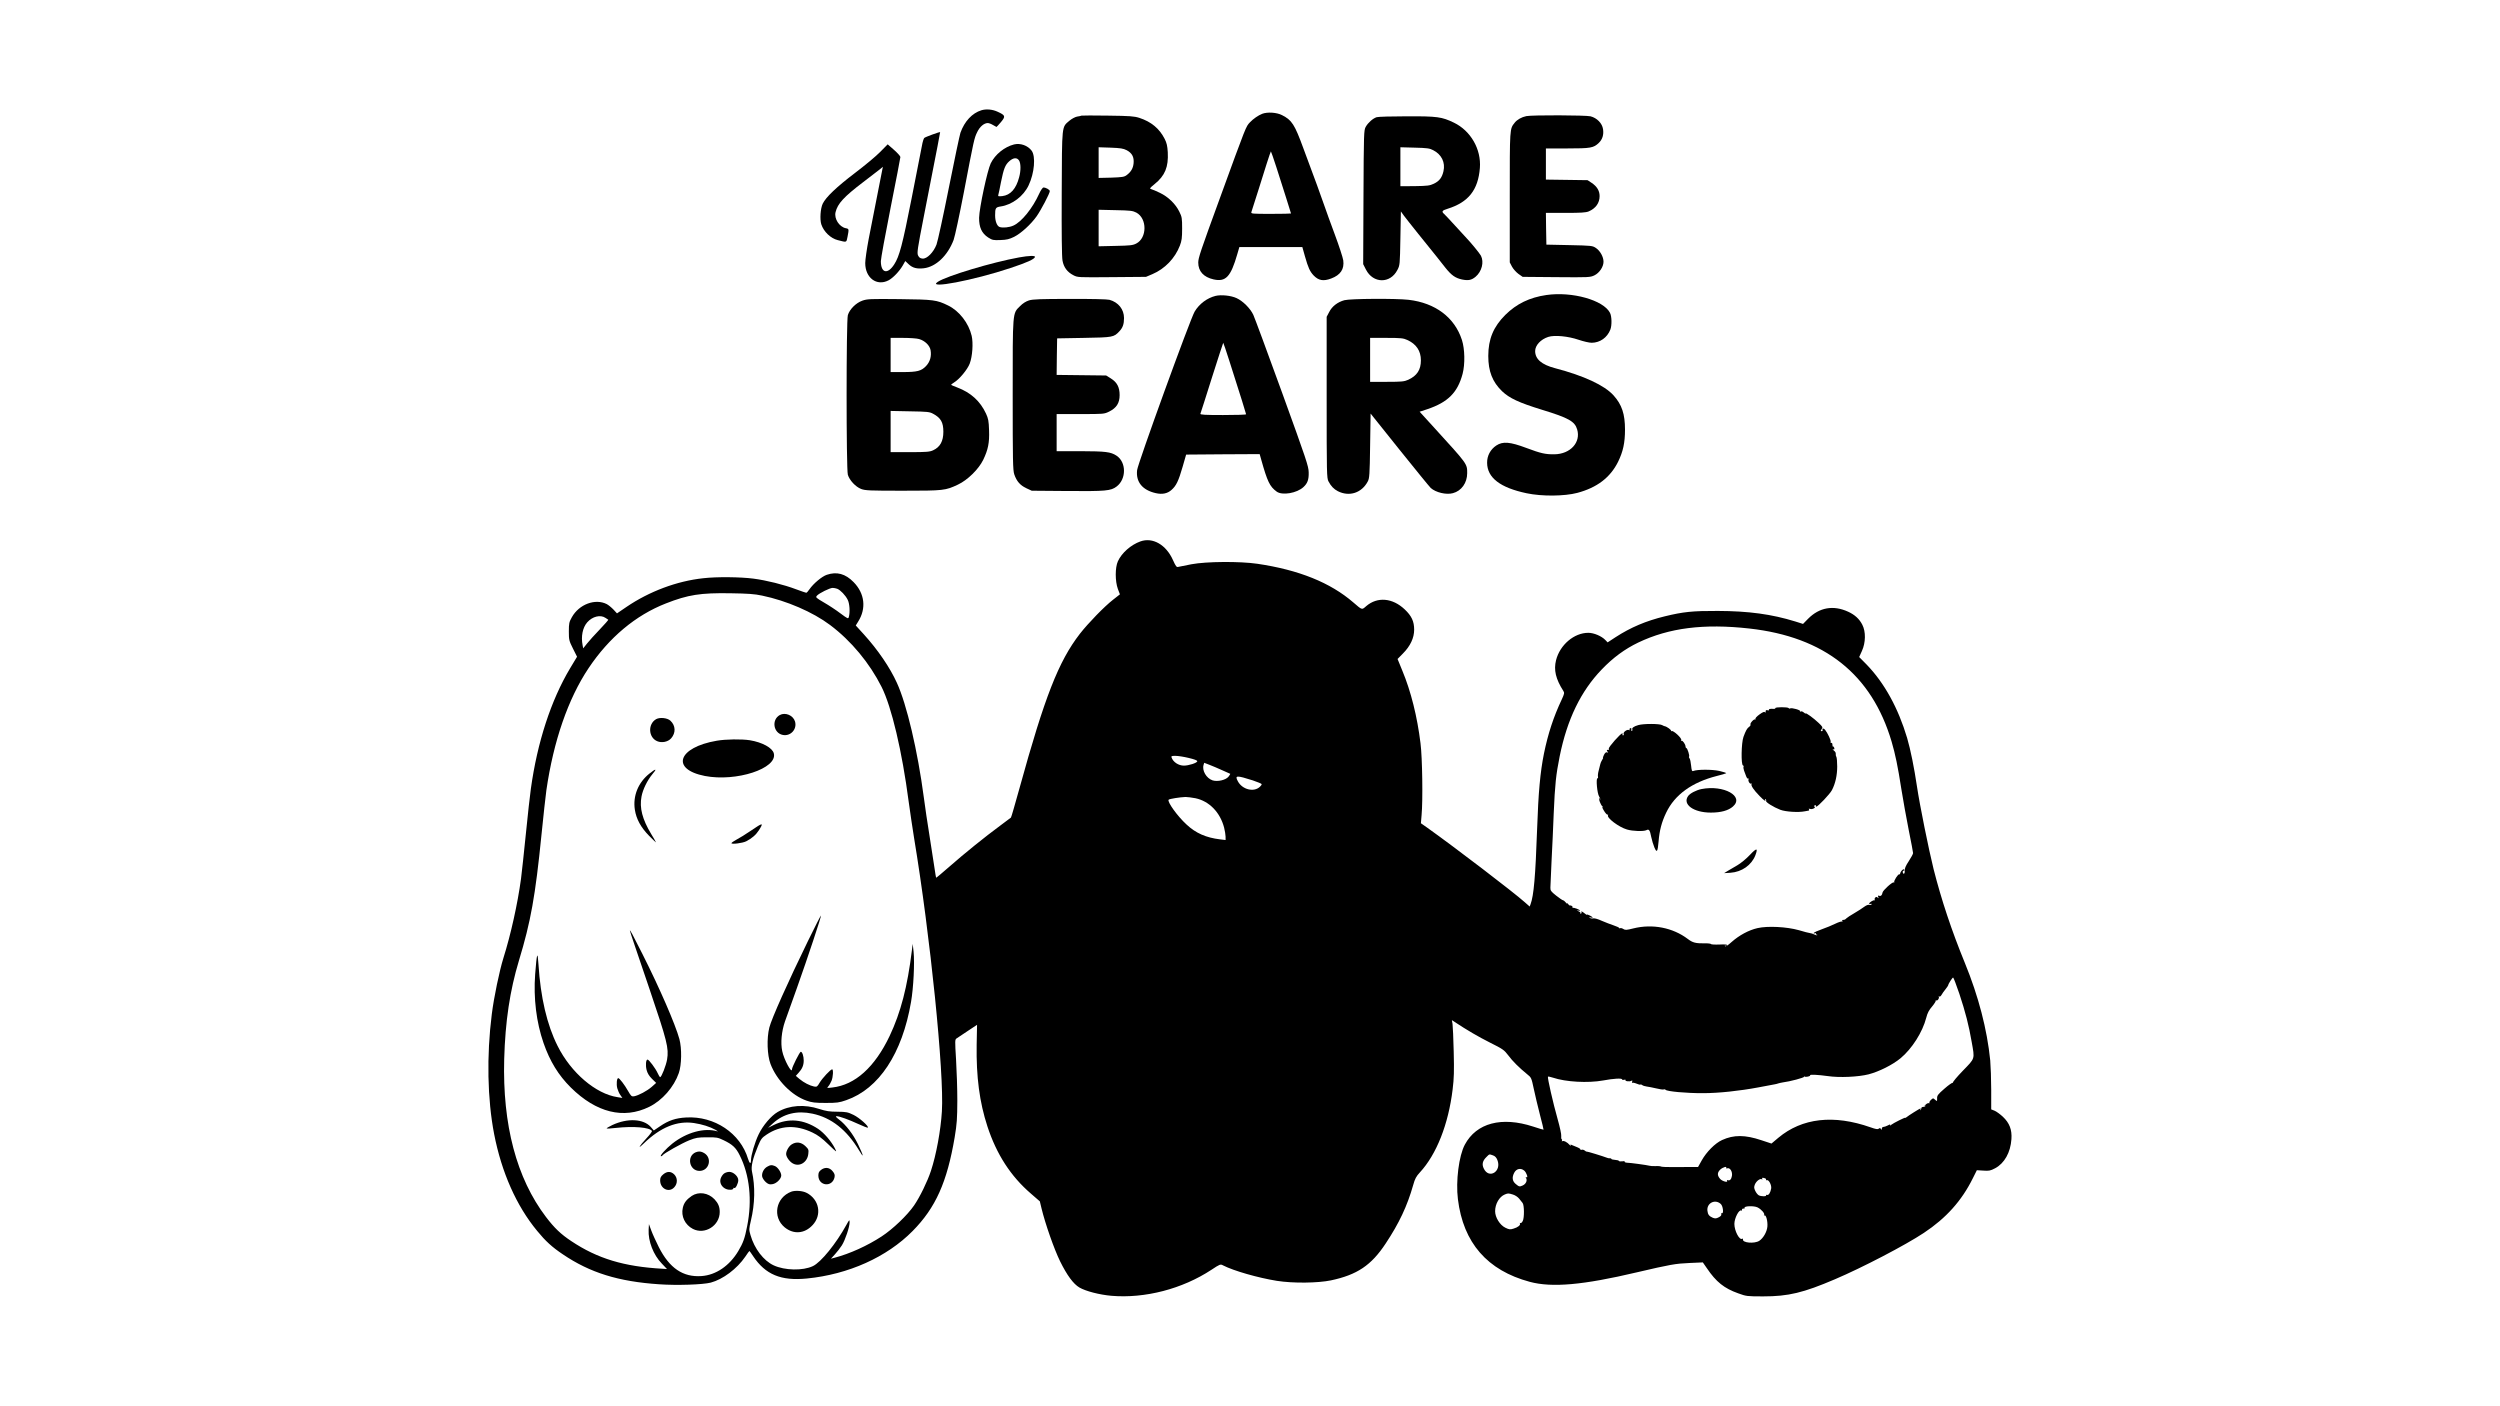 <?xml version="1.0" standalone="no"?>
<!DOCTYPE svg PUBLIC "-//W3C//DTD SVG 20010904//EN"
 "http://www.w3.org/TR/2001/REC-SVG-20010904/DTD/svg10.dtd">
<svg version="1.0" xmlns="http://www.w3.org/2000/svg"
 width="2560pt" height="1440pt" viewBox="0 0 2560 1440"
 preserveAspectRatio="xMidYMid meet">
<g transform="translate(0,1440) scale(0.1,-0.1)"
fill="#000000" stroke="none">
<path d="M10050 13271 c-95 -29 -173 -113 -215 -230 -8 -24 -62 -278 -119
-565 -57 -287 -114 -548 -126 -580 -31 -81 -98 -148 -143 -144 -24 2 -35 10
-46 32 -12 26 -7 63 59 400 150 765 168 861 167 863 -5 4 -154 -50 -163 -60
-6 -7 -17 -41 -23 -77 -7 -36 -54 -279 -106 -541 -94 -477 -125 -594 -178
-676 -68 -106 -137 -90 -137 33 0 24 45 271 100 548 55 276 100 510 100 518 0
9 -29 41 -65 73 l-65 57 -78 -79 c-42 -43 -159 -140 -258 -215 -188 -143 -296
-246 -329 -313 -24 -50 -31 -160 -15 -212 25 -76 96 -144 169 -162 95 -24 87
-27 100 36 15 77 15 80 -18 86 -67 14 -121 97 -105 164 21 88 86 158 283 308
75 57 151 116 169 130 l33 27 -5 -23 c-6 -26 -83 -419 -141 -718 -19 -101 -35
-211 -35 -245 0 -152 118 -239 238 -177 46 24 111 92 146 152 l26 46 35 -33
c40 -38 84 -49 155 -41 124 15 244 129 305 290 13 35 60 255 105 488 103 540
106 554 137 617 26 55 70 92 108 92 11 0 35 -9 53 -20 18 -11 34 -20 36 -20 2
0 23 23 46 50 49 59 46 69 -35 106 -51 24 -116 30 -165 15z"/>
<path d="M12926 13235 c-41 -16 -92 -51 -127 -88 -41 -44 -35 -28 -304 -767
-205 -561 -224 -619 -225 -668 0 -90 55 -150 157 -173 125 -28 176 26 243 259
l21 72 322 0 323 0 27 -96 c33 -116 50 -153 88 -194 51 -53 100 -62 180 -32
96 36 136 96 124 186 -4 28 -43 148 -87 266 -44 118 -88 240 -98 270 -10 30
-48 136 -84 235 -37 99 -99 268 -139 375 -90 246 -118 290 -219 341 -54 28
-149 34 -202 14z m144 -547 c28 -90 74 -232 101 -317 27 -84 49 -155 49 -157
0 -2 -93 -4 -206 -4 -191 0 -205 1 -200 18 34 106 123 385 155 490 23 72 43
132 45 132 2 0 27 -73 56 -162z"/>
<path d="M11075 13216 c-5 -3 -26 -7 -46 -10 -20 -4 -54 -22 -78 -42 -80 -69
-76 -31 -79 -742 -2 -412 1 -653 8 -690 12 -69 49 -118 111 -150 44 -23 46
-23 394 -20 l350 3 66 28 c127 54 231 162 281 292 19 50 23 79 23 175 0 106
-2 119 -29 173 -38 78 -114 152 -198 192 -37 18 -77 35 -89 38 -20 5 -17 10
33 51 108 87 144 176 136 327 -4 66 -11 96 -32 137 -54 106 -137 175 -259 215
-54 17 -94 20 -322 23 -143 2 -264 2 -270 0z m462 -354 c55 -29 77 -70 71
-134 -5 -52 -27 -89 -72 -122 -24 -18 -45 -21 -157 -25 l-129 -3 0 157 0 157
123 -4 c100 -4 129 -8 164 -26z m99 -639 c112 -60 111 -260 -1 -317 -35 -18
-62 -21 -212 -24 l-173 -4 0 187 0 187 173 -4 c153 -3 176 -6 213 -25z"/>
<path d="M15630 13211 c-49 -10 -95 -36 -120 -68 -51 -65 -50 -49 -50 -763 l0
-667 23 -44 c13 -24 43 -57 66 -74 l43 -30 345 -3 c335 -3 346 -2 389 18 52
25 94 88 94 140 0 49 -34 111 -77 140 -36 24 -41 25 -272 30 l-236 5 -3 163
-2 162 200 0 c158 0 208 3 238 15 72 31 112 86 112 157 0 54 -27 99 -81 135
l-42 28 -214 3 -213 3 0 160 0 159 220 0 c239 0 268 5 322 57 37 35 52 84 43
141 -9 60 -62 114 -128 131 -50 12 -596 14 -657 2z"/>
<path d="M14097 13200 c-38 -12 -88 -56 -112 -99 -19 -35 -20 -58 -23 -721
l-3 -685 28 -55 c73 -144 249 -147 322 -5 26 49 26 54 31 325 l5 275 30 -42
c17 -22 82 -106 146 -185 175 -217 230 -285 281 -351 61 -76 100 -104 169
-119 65 -13 97 -7 139 28 64 54 88 150 55 215 -14 26 -103 135 -158 192 -12
13 -62 67 -112 122 -49 54 -98 106 -107 114 -29 25 -21 36 35 53 214 67 313
192 331 418 15 192 -94 381 -266 464 -125 60 -169 66 -483 65 -154 0 -292 -4
-308 -9z m579 -338 c86 -44 126 -126 105 -216 -15 -65 -42 -100 -98 -127 -42
-20 -64 -23 -195 -25 l-148 -1 0 199 0 200 148 -4 c126 -3 153 -7 188 -26z"/>
<path d="M10384 12921 c-98 -25 -194 -102 -239 -194 -35 -73 -117 -457 -119
-557 -1 -98 27 -159 93 -202 43 -27 52 -29 126 -26 65 2 91 9 140 33 71 36
171 127 230 210 45 64 135 235 135 258 0 14 -40 37 -65 37 -8 0 -28 -28 -44
-64 -67 -148 -180 -289 -264 -326 -41 -19 -110 -26 -142 -14 -26 10 -45 59
-45 118 0 76 5 84 58 92 116 17 233 105 285 216 60 126 74 297 31 355 -40 53
-115 80 -180 64z m50 -163 c20 -28 21 -105 2 -173 -31 -119 -89 -183 -172
-193 -42 -4 -46 -3 -41 14 3 10 16 69 27 129 28 138 43 177 86 215 41 36 77
39 98 8z"/>
<path d="M10435 11764 c-272 -49 -740 -189 -832 -250 -118 -77 366 15 746 142
168 56 241 89 249 112 5 16 -58 15 -163 -4z"/>
<path d="M15835 11379 c-172 -25 -306 -90 -421 -204 -121 -121 -174 -247 -174
-420 0 -158 43 -266 141 -361 76 -72 172 -117 409 -190 272 -83 336 -119 360
-201 40 -133 -70 -253 -233 -255 -92 -1 -138 9 -287 65 -168 63 -241 69 -308
25 -60 -40 -95 -105 -94 -177 1 -153 134 -255 405 -312 156 -33 387 -31 519 4
202 54 337 157 417 318 51 104 71 194 71 329 0 161 -32 256 -117 351 -94 104
-303 201 -600 279 -137 36 -203 93 -203 175 0 59 57 120 134 145 64 21 205 7
310 -29 50 -17 110 -31 135 -31 86 1 159 53 191 135 17 43 15 137 -4 172 -67
130 -388 220 -651 182z"/>
<path d="M12447 11370 c-87 -22 -167 -82 -214 -161 -44 -73 -581 -1553 -589
-1623 -14 -121 54 -205 192 -236 66 -15 119 -4 160 33 48 42 72 91 114 237
l36 125 377 3 376 2 16 -57 c63 -224 87 -275 158 -327 57 -42 208 -16 275 47
41 38 55 76 53 150 -1 63 -23 127 -272 815 -149 411 -282 770 -295 798 -31 66
-106 141 -171 171 -58 27 -158 37 -216 23z m142 -667 c116 -363 171 -538 171
-545 0 -5 -106 -8 -236 -8 -185 0 -235 3 -232 13 3 6 56 173 118 370 62 196
115 357 116 357 2 0 30 -84 63 -187z"/>
<path d="M8830 11321 c-65 -23 -130 -88 -148 -148 -17 -57 -17 -1578 0 -1635
17 -56 79 -123 136 -145 43 -16 83 -18 427 -18 420 0 436 2 565 63 98 46 211
157 258 253 50 104 65 176 60 303 -3 95 -8 120 -31 170 -59 128 -156 216 -294
268 -35 13 -63 25 -63 28 0 3 13 13 29 23 54 32 138 133 161 194 28 74 37 210
20 284 -31 131 -128 256 -242 311 -117 57 -146 61 -498 65 -301 3 -329 2 -380
-16z m582 -393 c59 -17 108 -65 117 -113 11 -63 -5 -120 -47 -164 -48 -50 -89
-61 -239 -61 l-123 0 0 175 0 175 126 0 c70 0 144 -5 166 -12z m143 -765 c79
-42 105 -88 105 -184 0 -97 -33 -157 -105 -190 -34 -16 -67 -19 -237 -19
l-198 0 0 211 0 211 198 -4 c178 -3 201 -5 237 -25z"/>
<path d="M10537 11324 c-31 -10 -64 -30 -92 -59 -78 -77 -75 -46 -75 -911 0
-674 2 -769 16 -811 24 -71 60 -112 123 -142 l56 -26 363 -3 c395 -3 447 1
506 46 101 76 101 249 -1 316 -60 39 -111 45 -370 46 l-243 0 0 190 0 190 243
0 c242 0 243 0 296 26 74 37 106 87 106 168 0 81 -26 131 -90 171 l-48 30
-254 3 -253 3 2 187 3 187 275 5 c299 5 305 7 362 67 35 37 48 73 48 136 0 89
-58 162 -149 187 -21 6 -187 10 -406 9 -297 0 -379 -3 -418 -15z"/>
<path d="M13767 11326 c-70 -19 -127 -63 -156 -121 l-26 -49 0 -826 c0 -786 1
-827 19 -860 25 -48 55 -79 96 -100 117 -59 244 -18 306 100 17 31 20 68 24
365 l5 330 296 -370 c163 -203 307 -380 320 -392 51 -46 159 -72 227 -53 87
23 146 105 146 205 0 97 3 91 -333 460 l-154 169 79 26 c211 71 310 170 361
362 26 98 23 255 -7 347 -75 231 -272 379 -546 411 -131 15 -597 12 -657 -4z
m643 -407 c93 -42 140 -112 140 -209 0 -97 -40 -158 -130 -199 -40 -18 -66
-21 -217 -21 l-173 0 0 225 0 225 168 0 c146 0 173 -3 212 -21z"/>
<path d="M11678 8856 c-98 -35 -192 -118 -231 -204 -29 -64 -29 -203 0 -283
l21 -55 -70 -55 c-89 -69 -255 -240 -340 -349 -219 -283 -361 -648 -618 -1580
-45 -162 -84 -298 -88 -302 -4 -3 -54 -41 -112 -84 -151 -111 -369 -287 -520
-420 -73 -64 -133 -114 -134 -112 -2 2 -8 41 -15 88 -7 47 -30 195 -51 330
-22 135 -49 317 -60 404 -63 477 -175 954 -276 1174 -71 157 -194 337 -338
496 l-83 91 24 39 c86 135 68 289 -46 405 -84 86 -172 110 -275 75 -50 -17
-137 -90 -177 -148 -13 -20 -28 -36 -33 -36 -4 0 -51 16 -102 35 -130 49 -303
92 -440 110 -134 17 -373 20 -512 4 -271 -29 -553 -135 -787 -294 l-97 -66
-36 39 c-21 22 -52 47 -69 56 -118 60 -283 -2 -357 -134 -28 -50 -31 -63 -31
-146 0 -86 2 -95 42 -175 l42 -84 -71 -118 c-196 -328 -336 -758 -402 -1234
-9 -62 -32 -269 -51 -460 -19 -191 -42 -400 -50 -463 -34 -251 -104 -569 -180
-810 -41 -132 -97 -400 -119 -575 -54 -426 -45 -871 24 -1228 76 -391 228
-735 441 -992 85 -104 153 -166 262 -239 279 -189 569 -279 986 -307 181 -13
448 -4 529 17 124 33 269 141 354 266 21 32 40 58 42 58 2 0 19 -24 38 -53
126 -189 285 -255 550 -229 426 42 819 219 1083 486 236 239 353 500 431 961
23 139 26 188 27 375 0 118 -6 307 -13 420 -12 196 -12 205 6 217 11 7 62 41
114 76 l95 63 -4 -205 c-5 -328 29 -587 110 -835 94 -287 239 -511 446 -689
l91 -79 17 -71 c39 -161 129 -417 190 -542 72 -146 137 -233 198 -269 65 -38
205 -74 328 -85 343 -29 726 70 1025 267 86 57 92 59 117 45 108 -56 360 -128
553 -159 164 -26 419 -23 553 5 268 57 413 154 560 377 138 208 221 384 282
599 18 65 31 89 69 130 170 184 292 493 335 850 14 113 16 187 11 385 -3 135
-9 263 -12 285 l-7 39 29 -19 c127 -84 240 -150 361 -211 132 -66 145 -75 187
-130 44 -60 113 -128 194 -194 43 -34 44 -37 68 -150 13 -63 42 -182 63 -265
22 -82 38 -151 37 -153 -2 -1 -50 13 -107 32 -322 105 -580 37 -699 -185 -61
-114 -94 -373 -71 -559 55 -447 301 -729 736 -846 227 -61 545 -33 1095 97
342 80 397 90 541 96 l136 6 41 -59 c95 -141 178 -207 322 -258 82 -30 91 -31
255 -31 259 0 411 37 734 175 282 120 723 350 911 475 228 151 388 329 502
560 l41 82 66 -4 c58 -4 72 -2 121 24 95 50 158 162 167 298 7 97 -20 166 -88
230 -27 25 -65 53 -84 61 l-35 14 0 199 c0 109 -5 245 -10 302 -32 318 -120
657 -260 999 -136 332 -240 645 -320 960 -50 202 -142 656 -170 845 -29 196
-66 378 -101 498 -91 306 -233 564 -414 751 l-77 78 28 62 c39 85 41 198 4
269 -30 59 -77 102 -145 133 -152 70 -295 44 -410 -72 l-52 -53 -79 25 c-243
75 -479 107 -794 108 -258 1 -354 -9 -542 -55 -193 -47 -349 -113 -505 -214
l-81 -53 -23 24 c-38 40 -117 74 -175 74 -145 0 -290 -123 -330 -280 -25 -101
-4 -192 75 -316 12 -18 10 -29 -16 -85 -85 -180 -141 -351 -183 -556 -38 -190
-57 -394 -70 -773 -17 -484 -34 -681 -67 -769 l-9 -24 -50 44 c-119 106 -715
561 -997 762 l-67 47 7 83 c14 147 8 590 -11 736 -33 271 -98 532 -186 743
l-49 120 54 55 c77 77 116 161 116 245 0 85 -26 141 -97 208 -125 118 -279
131 -393 34 -47 -41 -40 -43 -133 37 -235 203 -557 333 -983 396 -180 26 -520
24 -675 -5 -63 -12 -124 -24 -135 -27 -17 -5 -25 6 -54 70 -70 157 -207 236
-333 191z m-3105 -485 c33 -13 84 -66 107 -112 20 -38 26 -127 12 -177 -7 -21
-10 -19 -86 37 -43 33 -119 83 -168 111 -85 50 -88 53 -72 71 23 25 132 79
160 79 12 0 34 -4 47 -9z m-769 -70 c250 -52 519 -168 696 -301 216 -162 405
-390 528 -635 102 -204 209 -656 277 -1175 15 -107 39 -274 55 -370 166 -999
309 -2410 285 -2800 -12 -196 -58 -446 -112 -609 -36 -110 -114 -269 -173
-355 -69 -100 -217 -242 -332 -317 -145 -95 -325 -177 -481 -218 l-38 -10 41
45 c22 24 54 65 71 92 34 54 79 188 79 235 -1 31 -2 30 -33 -26 -105 -191
-260 -383 -343 -422 -103 -49 -288 -45 -402 8 -103 48 -197 170 -237 310 -16
55 -16 61 4 147 42 175 45 352 11 505 -11 50 8 131 62 260 30 72 39 84 87 116
143 96 300 103 470 22 55 -26 97 -57 164 -122 88 -85 89 -85 67 -41 -38 74
-110 158 -172 200 -149 99 -304 113 -453 41 l-60 -30 50 46 c108 99 246 133
405 99 193 -41 350 -165 477 -376 53 -90 48 -60 -12 65 -49 101 -123 197 -192
250 -34 26 -41 35 -26 35 29 0 123 -34 225 -81 49 -23 92 -39 95 -36 12 13
-85 100 -146 130 -60 29 -74 32 -166 33 -81 0 -116 6 -185 28 -152 50 -307 39
-427 -31 -67 -39 -151 -138 -194 -228 -40 -82 -79 -216 -79 -267 0 -41 -15
-34 -30 15 -78 262 -344 441 -634 424 -107 -6 -180 -30 -269 -91 l-62 -42 -32
37 c-75 83 -237 91 -392 19 -35 -17 -62 -33 -59 -35 3 -3 45 -1 94 5 180 20
347 6 370 -31 3 -5 -22 -39 -55 -74 -78 -84 -98 -121 -29 -54 172 166 342 235
515 209 84 -13 161 -37 219 -69 21 -12 30 -20 20 -16 -132 40 -316 -10 -462
-126 -64 -51 -134 -129 -115 -129 5 0 13 4 16 10 12 19 195 122 272 153 69 27
90 31 183 31 97 1 110 -1 170 -30 90 -43 126 -76 164 -153 102 -202 130 -460
77 -726 -24 -125 -41 -172 -91 -256 -90 -151 -229 -246 -377 -256 -189 -13
-328 81 -437 297 -29 58 -64 134 -77 170 l-24 65 -3 -58 c-6 -116 49 -258 135
-346 29 -30 53 -55 53 -56 0 0 -21 1 -47 3 -393 22 -665 104 -933 283 -107 71
-172 133 -259 247 -302 397 -446 944 -428 1617 11 388 58 700 151 1009 121
398 168 660 231 1290 19 191 42 396 50 455 73 502 222 935 432 1249 210 314
482 542 792 663 227 89 354 109 661 104 179 -3 245 -7 324 -24z m-1604 -228
c14 -9 27 -18 29 -19 2 -2 -37 -47 -88 -100 -50 -52 -109 -117 -130 -144 l-39
-49 -6 31 c-18 91 0 181 47 235 53 61 136 81 187 46z m11713 -109 c771 -86
1253 -469 1457 -1158 38 -130 63 -248 100 -487 17 -107 51 -295 75 -417 25
-123 45 -230 45 -238 0 -8 -20 -45 -44 -82 -32 -48 -43 -76 -42 -98 2 -17 -2
-31 -9 -31 -6 0 -11 8 -11 18 0 10 4 15 8 13 4 -3 8 0 8 5 0 27 -39 -8 -44
-39 -1 -3 -4 -4 -8 -3 -12 4 -58 -69 -51 -80 3 -6 1 -7 -5 -3 -13 8 -112 -82
-115 -104 -4 -27 -17 -39 -34 -33 -13 5 -15 2 -10 -12 6 -14 5 -16 -6 -6 -11
9 -17 8 -26 -2 -6 -8 -7 -17 -3 -21 4 -4 3 -6 -3 -5 -13 4 -55 -23 -55 -34 0
-5 7 -6 16 -3 9 3 12 2 9 -5 -4 -5 -14 -7 -24 -4 -10 3 -32 -6 -52 -21 -18
-14 -64 -43 -101 -65 -37 -21 -73 -45 -80 -52 -13 -14 -21 -17 -39 -17 -5 0
-7 -5 -3 -12 4 -6 3 -8 -3 -5 -6 4 -37 -6 -70 -22 -32 -16 -93 -41 -136 -56
-43 -15 -80 -32 -84 -38 -4 -6 0 -8 11 -4 10 4 15 3 11 -3 -3 -6 -1 -10 6 -10
7 0 10 -3 7 -6 -4 -3 -17 0 -30 7 -12 7 -32 13 -43 14 -11 1 -63 14 -115 30
-125 35 -320 45 -424 21 -90 -21 -186 -73 -263 -141 -41 -37 -64 -51 -69 -44
-4 7 -3 9 4 5 6 -3 14 -1 17 5 5 7 -19 10 -79 7 -47 -2 -86 1 -86 5 0 4 -28 8
-62 7 -96 -1 -125 7 -175 45 -153 116 -361 157 -558 108 -71 -18 -83 -18 -102
-6 -12 8 -27 12 -33 8 -5 -3 -10 -2 -10 3 0 4 -25 16 -56 26 -30 10 -85 31
-122 47 -36 17 -75 28 -87 25 -11 -3 -27 -1 -35 5 -12 8 -10 9 8 4 31 -9 27 2
-8 20 -16 9 -30 12 -30 9 0 -4 -8 0 -17 8 -27 22 -47 33 -39 20 3 -6 1 -14 -5
-18 -7 -4 -9 -3 -5 4 3 6 -6 15 -21 21 -21 8 -22 10 -5 7 12 -2 22 -3 22 -1 0
9 -64 34 -73 28 -5 -3 -7 -1 -4 4 6 10 -16 26 -28 20 -2 -1 -11 7 -20 18 -9
11 -14 13 -10 5 3 -8 -2 -5 -11 8 -9 12 -22 22 -28 23 -6 0 -38 22 -71 48 -53
42 -60 52 -59 82 0 19 6 142 12 274 7 132 17 350 22 485 13 302 23 394 61 585
77 380 217 668 431 890 116 121 236 209 373 275 316 151 672 196 1138 144z
m-5742 -1325 c59 -14 89 -25 89 -34 0 -17 -88 -45 -137 -45 -54 0 -110 36
-126 83 -5 15 0 17 40 17 25 0 85 -9 134 -21z m344 -126 c44 -19 81 -36 83
-37 1 -2 -7 -15 -18 -29 -28 -35 -112 -54 -163 -38 -64 21 -111 102 -92 160
l6 20 52 -20 c29 -11 88 -36 132 -56z m313 -104 c50 -17 92 -34 92 -39 0 -5
-7 -16 -17 -25 -61 -61 -183 -31 -228 56 -32 60 -14 61 153 8z m-586 -183
c141 -30 252 -144 293 -301 8 -33 15 -75 15 -93 l0 -34 -57 7 c-142 17 -248
63 -343 152 -94 86 -201 236 -183 254 9 9 116 26 173 28 19 0 65 -6 102 -13z
m7822 -2003 c62 -187 97 -323 126 -492 32 -180 37 -164 -90 -295 -60 -62 -106
-117 -102 -122 4 -5 3 -6 -2 -2 -4 4 -43 -23 -85 -60 -67 -58 -76 -71 -75 -99
1 -30 -1 -32 -15 -19 -9 8 -19 16 -22 18 -12 5 -49 -34 -42 -45 3 -5 1 -7 -4
-4 -6 4 -22 -2 -34 -14 -13 -11 -17 -17 -9 -13 9 4 12 3 7 -2 -5 -5 -16 -9
-25 -9 -9 0 -17 -5 -17 -12 0 -6 -4 -15 -9 -20 -5 -5 -6 -3 -2 5 4 6 5 12 2
12 -6 0 -126 -75 -143 -90 -7 -6 -13 -9 -13 -6 0 7 -123 -55 -144 -72 -11 -10
-16 -11 -12 -4 6 10 0 10 -22 -2 -17 -9 -38 -16 -47 -16 -8 0 -15 -8 -15 -17
0 -15 -2 -15 -9 -4 -7 11 -13 12 -23 3 -10 -8 -30 -5 -83 14 -378 133 -702 96
-945 -107 l-70 -59 -103 34 c-167 56 -283 57 -403 2 -71 -32 -160 -122 -208
-208 l-38 -68 -66 0 c-37 0 -119 -1 -183 -1 -65 -1 -122 2 -128 5 -6 4 -33 7
-59 5 -26 -1 -54 1 -62 4 -20 6 -198 31 -232 31 -14 1 -24 5 -21 10 3 5 -8 7
-25 4 -17 -2 -33 -1 -34 4 -2 5 -20 10 -41 11 -20 1 -37 6 -37 10 0 4 -6 7
-12 6 -7 -1 -20 0 -28 4 -47 18 -210 68 -213 65 -2 -2 -11 3 -20 11 -9 7 -24
11 -32 7 -9 -3 -14 -2 -11 3 3 5 -16 17 -42 27 -26 11 -51 21 -56 23 -5 2 -6
-3 -2 -10 4 -8 -1 -4 -11 7 -24 28 -61 47 -75 38 -6 -4 -8 -3 -4 4 3 6 3 13
-2 16 -5 3 -7 18 -5 33 3 15 -14 92 -36 170 -48 169 -107 430 -100 438 3 3 25
-2 50 -10 134 -45 360 -57 515 -29 106 20 194 25 194 11 0 -5 9 -7 20 -4 11 3
18 2 15 -3 -7 -12 41 -18 59 -8 12 7 14 5 9 -9 -3 -10 -3 -15 1 -11 4 3 24 0
43 -8 19 -9 38 -13 41 -10 3 3 11 1 18 -5 7 -6 28 -13 46 -15 18 -2 62 -11 97
-19 35 -9 70 -14 77 -11 7 3 16 1 19 -3 10 -17 214 -36 385 -35 159 0 373 23
565 59 36 7 130 24 165 31 14 2 32 7 40 10 8 3 29 7 45 10 74 9 223 49 218 58
-3 5 -1 6 5 2 13 -8 64 3 58 13 -7 10 79 6 179 -8 119 -18 314 -9 420 18 107
28 245 97 326 164 118 98 226 268 264 416 12 48 28 78 61 116 24 29 40 56 36
60 -4 5 -2 5 5 1 14 -8 36 27 25 39 -4 5 -2 5 5 1 7 -4 17 3 24 16 7 13 25 39
41 58 15 19 28 38 28 42 0 12 42 78 50 78 4 0 33 -75 64 -167z m-4776 -1654
c21 -7 35 -22 45 -47 47 -117 -86 -200 -139 -88 -21 42 -13 79 26 117 33 33
28 32 68 18z m2388 -128 c-4 -5 3 -7 13 -4 28 7 53 -36 46 -78 -6 -36 -22 -52
-43 -44 -7 3 -10 0 -7 -5 14 -23 -46 -8 -70 17 -32 36 -32 66 2 98 26 23 71
36 59 16z m-2068 -28 c24 -20 44 -81 22 -68 -10 6 -10 3 -2 -10 13 -25 -3 -59
-35 -74 -33 -15 -37 -14 -72 15 -35 29 -40 67 -16 114 22 43 67 53 103 23z
m2466 -79 c9 -3 13 -10 10 -15 -3 -5 1 -6 8 -4 20 8 50 -50 45 -84 -7 -43 -26
-73 -43 -67 -9 3 -12 1 -9 -4 8 -13 -51 -13 -75 0 -11 6 -27 26 -36 45 -14 30
-14 40 -4 66 15 35 53 64 71 53 8 -4 9 -3 5 4 -8 13 4 15 28 6z m-2582 -166
c22 -6 50 -25 64 -42 13 -17 29 -37 35 -44 18 -21 19 -152 2 -185 -8 -16 -19
-25 -25 -21 -6 4 -8 3 -4 -4 9 -16 -20 -40 -65 -53 -35 -11 -45 -10 -84 9 -56
27 -105 106 -105 169 0 75 43 149 100 172 33 13 36 13 82 -1z m2129 -97 c22
-20 32 -98 12 -94 -7 2 -10 -3 -7 -11 4 -9 -6 -21 -26 -31 -26 -14 -37 -14
-61 -5 -37 16 -51 33 -55 72 -9 79 79 123 137 69z m377 -35 c39 -20 75 -62 67
-77 -5 -7 -4 -10 3 -5 16 10 35 -60 30 -115 -5 -54 -42 -118 -83 -145 -50 -32
-175 -21 -167 15 1 7 -2 10 -8 6 -28 -18 -80 81 -80 152 0 59 48 152 72 137 4
-3 7 0 6 8 -2 7 5 12 14 12 10 -1 16 2 13 6 -13 21 95 25 133 6z"/>
<path d="M7985 7078 c-87 -48 -66 -186 32 -204 80 -15 147 60 124 138 -19 63
-99 97 -156 66z"/>
<path d="M6719 7036 c-87 -50 -80 -188 11 -226 47 -20 110 -7 142 29 50 56 47
131 -7 181 -31 29 -108 37 -146 16z"/>
<path d="M7340 6815 c-399 -68 -475 -292 -122 -361 321 -62 745 77 706 231
-14 57 -118 114 -246 135 -84 13 -245 11 -338 -5z"/>
<path d="M6652 6480 c-117 -92 -173 -231 -151 -372 15 -96 61 -180 146 -267
41 -42 73 -71 70 -66 -2 6 -24 44 -49 85 -91 151 -121 268 -99 383 13 72 59
166 112 230 49 57 38 60 -29 7z"/>
<path d="M7691 5895 c-52 -36 -119 -77 -148 -92 -29 -16 -53 -32 -53 -37 0
-14 113 0 151 19 58 30 100 66 130 113 51 81 43 81 -80 -3z"/>
<path d="M8273 4763 c-204 -418 -372 -794 -395 -885 -28 -110 -22 -283 12
-373 64 -168 217 -323 370 -376 55 -19 86 -23 195 -23 116 0 138 3 210 28 335
116 574 478 664 1006 25 144 38 399 26 515 l-9 80 -8 -65 c-46 -375 -114 -637
-228 -878 -152 -320 -354 -502 -587 -528 -57 -7 -58 -7 -41 12 10 11 24 36 33
57 16 40 20 117 6 117 -16 0 -100 -90 -128 -137 -24 -41 -28 -44 -57 -39 -44
9 -105 40 -149 77 l-38 32 28 31 c37 40 53 77 53 126 0 46 -15 90 -30 90 -11
0 -90 -158 -90 -179 0 -53 -83 100 -100 186 -18 84 -7 201 28 303 16 47 72
204 125 350 106 298 250 730 244 736 -2 2 -62 -116 -134 -263z"/>
<path d="M6450 4870 c0 -3 24 -78 54 -165 30 -88 96 -281 146 -430 182 -537
200 -608 181 -724 -10 -60 -57 -181 -71 -181 -4 0 -16 19 -26 42 -21 47 -89
138 -103 138 -17 0 -22 -57 -10 -106 9 -34 25 -61 55 -91 l43 -42 -46 -41
c-47 -41 -133 -87 -180 -96 -25 -4 -31 1 -62 55 -36 64 -88 131 -100 131 -15
0 -21 -62 -10 -104 6 -22 20 -54 32 -70 l20 -29 -49 8 c-223 33 -477 250 -614
524 -109 216 -175 499 -196 836 -9 144 -17 119 -34 -102 -18 -244 12 -491 86
-704 65 -187 153 -330 279 -455 261 -258 541 -327 803 -198 133 65 253 202
303 346 29 83 32 251 6 348 -41 150 -201 519 -378 870 -102 203 -128 252 -129
240z"/>
<path d="M8108 2682 c-29 -17 -58 -67 -58 -99 0 -30 37 -81 71 -98 68 -36 147
14 156 99 5 43 3 48 -31 81 -43 40 -92 46 -138 17z"/>
<path d="M7125 2601 c-97 -40 -67 -191 38 -191 99 0 134 132 47 183 -30 18
-54 20 -85 8z"/>
<path d="M7858 2454 c-37 -19 -61 -68 -53 -104 4 -16 21 -41 38 -56 25 -21 38
-25 66 -20 42 6 91 55 91 89 0 32 -36 86 -66 97 -33 13 -44 12 -76 -6z"/>
<path d="M8406 2419 c-20 -16 -26 -29 -26 -57 1 -109 144 -123 166 -16 4 24 0
37 -21 62 -32 39 -79 43 -119 11z"/>
<path d="M6791 2374 c-24 -20 -31 -34 -31 -62 0 -86 93 -130 146 -68 34 38 33
95 -2 130 -34 33 -73 34 -113 0z"/>
<path d="M7413 2382 c-12 -9 -27 -31 -33 -49 -15 -42 9 -89 54 -108 33 -14 76
-10 76 7 0 5 4 7 10 3 12 -8 40 47 40 80 0 39 -50 85 -92 85 -18 0 -43 -8 -55
-18z"/>
<path d="M8102 2197 c-158 -60 -195 -259 -67 -365 91 -74 203 -66 285 22 99
104 70 264 -60 331 -42 22 -118 27 -158 12z"/>
<path d="M7082 2153 c-53 -37 -79 -71 -90 -121 -20 -86 22 -174 103 -216 122
-63 275 33 275 173 0 53 -15 89 -53 130 -65 68 -163 82 -235 34z"/>
<path d="M18180 7149 c0 -6 -8 -9 -17 -8 -34 3 -54 -1 -49 -10 4 -5 -3 -7 -14
-4 -15 4 -20 0 -20 -13 0 -12 -3 -15 -8 -7 -5 8 -22 1 -55 -23 -28 -20 -45
-39 -41 -46 4 -6 3 -8 -3 -5 -12 8 -56 -40 -48 -53 3 -5 -3 -15 -13 -22 -22
-15 -35 -39 -59 -104 -22 -61 -26 -285 -5 -292 6 -2 9 -8 6 -13 -3 -6 -1 -23
5 -40 6 -16 16 -42 22 -59 6 -16 16 -27 22 -23 6 3 7 1 3 -5 -10 -16 12 -54
26 -46 7 4 8 3 4 -5 -9 -14 22 -61 83 -123 42 -44 72 -64 55 -36 -4 7 -3 8 5
4 6 -4 9 -12 6 -17 -8 -12 75 -64 145 -91 54 -21 187 -29 250 -16 14 3 31 6
38 7 7 0 10 6 6 13 -5 8 -2 9 10 5 22 -9 64 12 47 23 -9 5 -8 9 4 13 9 4 13 3
10 -3 -3 -6 -2 -10 4 -10 17 0 140 130 160 169 36 69 54 153 54 242 0 48 -4
93 -9 100 -5 8 -7 21 -6 31 2 9 -7 24 -20 33 -13 10 -16 15 -7 12 13 -4 15 -1
12 14 -3 10 -8 17 -12 14 -4 -2 -7 6 -7 18 1 12 -4 21 -11 20 -7 -2 -10 3 -7
11 5 13 -32 92 -58 124 -14 16 -31 16 -25 -1 3 -8 -1 -14 -9 -14 -12 0 -12 3
0 21 13 19 10 24 -32 64 -50 48 -132 107 -132 96 0 -4 -9 1 -19 10 -11 10 -25
15 -32 10 -7 -4 -10 -3 -6 3 8 12 -86 38 -102 29 -5 -4 -12 -2 -15 3 -8 12
-136 12 -136 0z"/>
<path d="M16776 6975 c-47 -13 -70 -31 -60 -46 2 -4 0 -10 -5 -14 -6 -3 -8 3
-6 14 2 14 -1 18 -11 14 -7 -3 -11 -10 -7 -16 3 -6 1 -7 -6 -3 -17 11 -62 -21
-55 -39 4 -8 1 -15 -6 -15 -6 0 -8 5 -5 10 3 6 2 10 -3 10 -18 0 -143 -142
-138 -156 3 -7 2 -13 -2 -13 -19 3 -23 -2 -12 -16 11 -13 10 -14 -3 -9 -11 4
-21 -4 -32 -25 -8 -17 -13 -31 -10 -31 3 0 -1 -10 -10 -23 -8 -12 -16 -32 -18
-42 -2 -11 -9 -40 -16 -64 -7 -24 -10 -52 -8 -62 3 -11 0 -19 -5 -19 -17 0 -3
-156 17 -186 9 -14 14 -28 11 -32 -3 -3 -6 1 -6 8 0 7 -2 11 -5 8 -8 -8 17
-72 34 -86 10 -8 10 -11 2 -6 -8 4 -2 -13 13 -37 14 -24 31 -43 37 -41 6 1 8
-1 5 -6 -16 -26 111 -122 194 -146 59 -18 171 -21 199 -7 26 14 36 2 49 -67 7
-34 22 -84 33 -110 25 -59 34 -46 43 63 9 110 31 196 77 292 88 185 264 312
519 377 49 12 93 25 96 28 3 4 -29 14 -72 24 -75 16 -222 16 -265 -1 -13 -5
-17 4 -22 55 -3 33 -10 67 -16 74 -6 7 -8 15 -5 18 8 8 -17 88 -28 88 -4 0 -8
7 -8 15 0 22 -30 66 -41 59 -5 -3 -6 1 -3 9 7 18 -82 100 -99 91 -6 -4 -9 -4
-5 1 7 8 -44 46 -67 49 -5 1 -17 6 -25 11 -25 15 -190 16 -244 0z"/>
<path d="M17423 6320 c-54 -11 -118 -44 -137 -72 -60 -85 56 -169 233 -169
104 0 179 21 226 62 120 105 -94 224 -322 179z"/>
<path d="M17918 5645 c-36 -39 -94 -86 -127 -105 -34 -19 -78 -45 -99 -58
l-37 -23 65 4 c116 8 216 78 255 179 29 77 14 78 -57 3z"/>
</g>
</svg>
